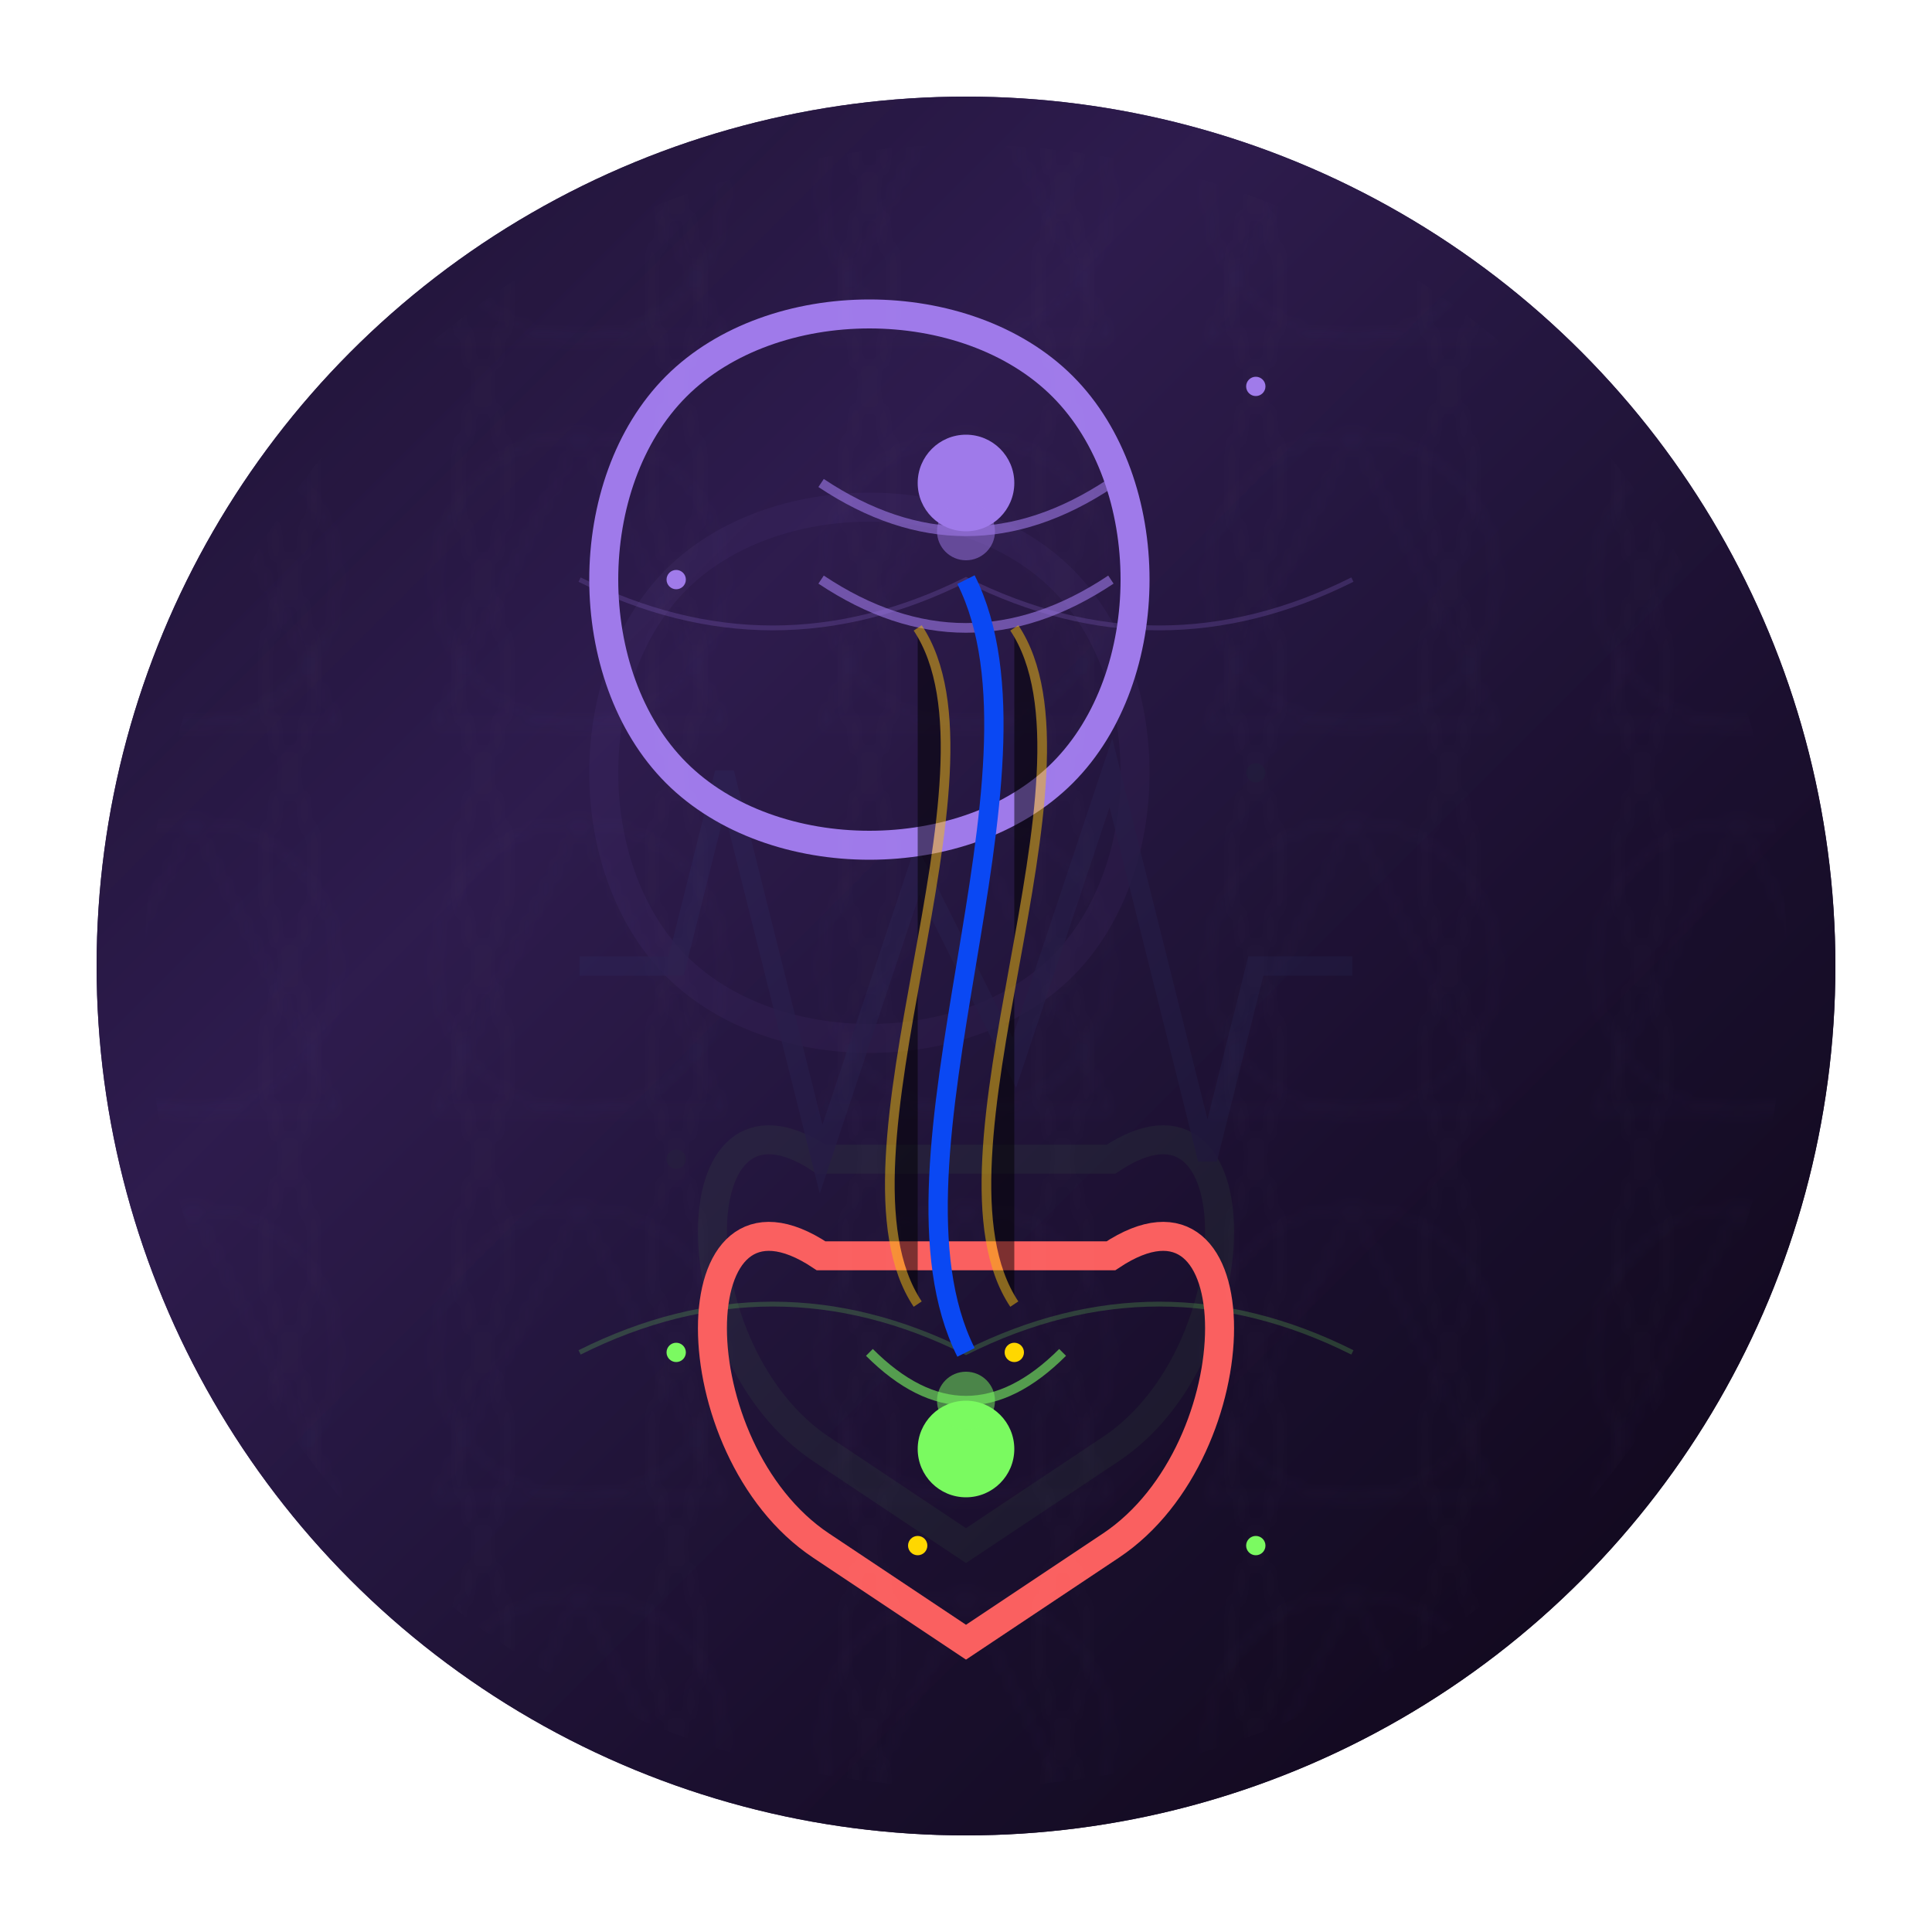 <svg xmlns="http://www.w3.org/2000/svg" viewBox="0 0 200 200">
  <defs>
    <!-- Mystical background gradient -->
    <linearGradient id="mindBodyGradient" x1="0%" y1="0%" x2="100%" y2="100%">
      <stop offset="0%" style="stop-color:#1a0f2e;stop-opacity:0.9" />
      <stop offset="50%" style="stop-color:#2d1b4d;stop-opacity:0.95" />
      <stop offset="100%" style="stop-color:#1a0f2e;stop-opacity:1" />
    </linearGradient>
    
    <!-- Enhanced glow effects -->
    <filter id="mindGlow">
      <feGaussianBlur stdDeviation="2" result="coloredBlur"/>
      <feFlood flood-color="#9F7AEA" flood-opacity="0.5" result="purpleLight"/>
      <feComposite in="purpleLight" in2="coloredBlur" operator="in" result="purpleGlow"/>
      <feMerge>
        <feMergeNode in="purpleGlow"/>
        <feMergeNode in="SourceGraphic"/>
      </feMerge>
    </filter>

    <filter id="bodyGlow">
      <feGaussianBlur stdDeviation="1.5" result="coloredBlur"/>
      <feFlood flood-color="#60A5FA" flood-opacity="0.5" result="blueLight"/>
      <feComposite in="blueLight" in2="coloredBlur" operator="in" result="blueGlow"/>
      <feMerge>
        <feMergeNode in="blueGlow"/>
        <feMergeNode in="SourceGraphic"/>
      </feMerge>
    </filter>

      <!-- Enhanced mystical gradient -->
    <linearGradient id="mindBodyGradient" x1="0%" y1="0%" x2="100%" y2="100%">
      <stop offset="0%" style="stop-color:#1a0f2e;stop-opacity:0.9" />
      <stop offset="33%" style="stop-color:#2d1b4d;stop-opacity:0.95" />
      <stop offset="66%" style="stop-color:#1a0f2e;stop-opacity:0.95" />
      <stop offset="100%" style="stop-color:#0d0616;stop-opacity:1" />
    </linearGradient>
    
    <!-- Sacred geometry pattern -->
    <pattern id="sacredPattern" x="0" y="0" width="40" height="40" patternUnits="userSpaceOnUse">
      <circle cx="20" cy="20" r="15" fill="none" stroke="rgba(159,122,234,0.1)" stroke-width="0.5">
        <animate attributeName="opacity" values="0.1;0.3;0.1" dur="5s" repeatCount="indefinite"/>
      </circle>
      <path d="M20,5 L35,35 L5,35 Z" fill="none" stroke="rgba(159,122,234,0.1)" stroke-width="0.5"/>
    </pattern>

    <!-- Enhanced glow effects -->
    <filter id="mindGlow">
      <feGaussianBlur stdDeviation="2" result="coloredBlur"/>
      <feFlood flood-color="#9F7AEA" flood-opacity="0.5" result="purpleLight"/>
      <feComposite in="purpleLight" in2="coloredBlur" operator="in" result="purpleGlow"/>
      <feMerge>
        <feMergeNode in="purpleGlow"/>
        <feMergeNode in="SourceGraphic"/>
      </feMerge>
    </filter>

    <filter id="bodyGlow">
      <feGaussianBlur stdDeviation="2" result="coloredBlur"/>
      <feFlood flood-color="#7afa60" flood-opacity="0.5" result="greenLight"/>
      <feComposite in="greenLight" in2="coloredBlur" operator="in" result="greenGlow"/>
      <feMerge>
        <feMergeNode in="greenGlow"/>
        <feMergeNode in="SourceGraphic"/>
      </feMerge>
    </filter>

    <filter id="cosmicGlow">
      <feGaussianBlur stdDeviation="3" result="cosmicBlur"/>
      <feFlood flood-color="#0a5cf3" flood-opacity="0.4" result="cosmicLight"/>
      <feComposite in="cosmicLight" in2="cosmicBlur" operator="in" result="finalGlow"/>
      <feMerge>
        <feMergeNode in="finalGlow"/>
        <feMergeNode in="SourceGraphic"/>
      </feMerge>
    </filter>


    <!-- Serpent energy gradient -->
    <linearGradient id="serpentGradient" x1="0%" y1="0%" x2="0%" y2="100%">
      <stop offset="0%" style="stop-color:#FFD700;stop-opacity:1" />
      <stop offset="50%" style="stop-color:#FFA500;stop-opacity:1" />
      <stop offset="100%" style="stop-color:#FFD700;stop-opacity:1" />
    </linearGradient>

    <!-- Enhanced glow filters -->
    <filter id="chakraGlow">
      <feGaussianBlur stdDeviation="2" result="coloredBlur"/>
      <feMerge>
        <feMergeNode in="coloredBlur"/>
        <feMergeNode in="SourceGraphic"/>
      </feMerge>
    </filter>

    <!-- Sacred geometry patterns -->
    <pattern id="lotusPattern" x="0" y="0" width="20" height="20" patternUnits="userSpaceOnUse">
      <path d="M10,0 Q15,10 10,20 Q5,10 10,0" 
            fill="none" 
            stroke="rgba(255,255,255,0.1)" 
            stroke-width="0.5"/>
    </pattern>
    
  </defs>

  <!-- Background -->
  <circle cx="100" cy="100" r="90" fill="url(#mindBodyGradient)">
    <animate attributeName="r"
             values="88;92;88"
             dur="7s"
             repeatCount="indefinite" />
  </circle>

  <!-- Central Brain-Heart Connection -->
  <g transform="translate(100,100)">
    <!-- Brain representation -->
    <path d="M-30,-40 C-40,-30 -40,-10 -30,0 C-20,10 0,10 10,0 C20,-10 20,-30 10,-40 C0,-50 -20,-50 -30,-40"
          fill="none"
          stroke="#9F7AEA"
          stroke-width="3"
          filter="url(#mindGlow)">
      <animate attributeName="stroke-dasharray"
               values="0,200;200,0"
               dur="3s"
               begin="0s"
               fill="freeze"/>
      <animate attributeName="stroke-opacity"
               values="0.4;1;0.4"
               dur="4s"
               repeatCount="indefinite"/>
    </path>

    <!-- Heart representation -->
    <path d="M-15,20 C-30,10 -30,40 -15,50 L0,60 L15,50 C30,40 30,10 15,20 Z"
          fill="none"
          stroke="#7afa60"
          stroke-width="3"
          filter="url(#bodyGlow)">
      <animate attributeName="stroke-dasharray"
               values="0,200;200,0"
               dur="3s"
               begin="0.5s"
               fill="freeze"/>
      <animate attributeName="stroke-opacity"
               values="0.4;1;0.4"
               dur="4s"
               begin="0.5s"
               repeatCount="indefinite"/>
      <animate attributeName="transform"
               values="scale(1);scale(1.1);scale(1)"
               dur="1s"
               repeatCount="indefinite"/>
    </path>

    <!-- Energy Connections -->
    <path d="M0,-20 L0,20"
          stroke="#362458"
          stroke-width="2"
          opacity="0">
      <animate attributeName="opacity"
               values="0;0.7;0"
               dur="2s"
               begin="2s"
               repeatCount="indefinite"/>
      <animate attributeName="stroke-dasharray"
               values="0,40;40,0"
               dur="2s"
               begin="2s"
               repeatCount="indefinite"/>
    </path>
  </g>

  <!-- Orbiting Energy Spheres -->
  <g transform="translate(100,100)">
    <!-- Mind sphere -->
    <circle cx="0" cy="-50" r="5" fill="#9F7AEA" filter="url(#mindGlow)">
      <animateTransform attributeName="transform"
                        type="rotate"
                        from="0 0 0"
                        to="360 0 0"
                        dur="10s"
                        repeatCount="indefinite"/>
      <animate attributeName="r"
               values="4;6;4"
               dur="2s"
               repeatCount="indefinite"/>
    </circle>

    <!-- Body sphere -->
    <circle cx="0" cy="50" r="5" fill="#2d0af3" filter="url(#bodyGlow)">
      <animateTransform attributeName="transform"
                        type="rotate"
                        from="180 0 0"
                        to="540 0 0"
                        dur="10s"
                        repeatCount="indefinite"/>
      <animate attributeName="r"
               values="4;6;4"
               dur="2s"
               begin="1s"
               repeatCount="indefinite"/>
    </circle>
  </g>

  <!-- Heartbeat Line -->
  <g transform="translate(100,100)">
    <path d="M-40,0 L-30,0 L-25,-20 L-15,20 L-5,-10 L5,10 L15,-20 L25,20 L30,0 L40,0"
          fill="none"
          stroke="#60A5FA"
          stroke-width="2"
          opacity="0.8"
          filter="url(#bodyGlow)">
      <animate attributeName="opacity"
               values="0.8;1;0.8"
               dur="1s"
               repeatCount="indefinite"/>
      <animate attributeName="stroke-dasharray"
               values="0,200;200,0"
               dur="2s"
               repeatCount="indefinite"/>
    </path>
  </g>

  <!-- Floating Particles -->
  <g>
    <circle cx="70" cy="120" r="1" fill="#1c7910">
      <animate attributeName="cy"
               values="120;80;120"
               dur="4s"
               repeatCount="indefinite"/>
      <animate attributeName="opacity"
               values="0;1;0"
               dur="4s"
               repeatCount="indefinite"/>
    </circle>
    <circle cx="130" cy="80" r="1" fill="#097740">
      <animate attributeName="cy"
               values="80;120;80"
               dur="4s"
               begin="2s"
               repeatCount="indefinite"/>
      <animate attributeName="opacity"
               values="0;1;0"
               dur="4s"
               begin="2s"
               repeatCount="indefinite"/>
    </circle>
  </g>

    <!-- Enhanced Background -->
  <circle cx="100" cy="100" r="90" fill="url(#mindBodyGradient)">
    <animate attributeName="r" values="88;92;88" dur="7s" repeatCount="indefinite" />
  </circle>
  
  <!-- Sacred Geometry Background -->
  <circle cx="100" cy="100" r="85" fill="url(#sacredPattern)" opacity="0.3">
    <animate attributeName="opacity" values="0.2;0.4;0.2" dur="10s" repeatCount="indefinite" />
  </circle>

  <!-- Neural Network Background -->
  <g transform="translate(100,100)" opacity="0.2">
    <path d="M-40,-40 Q-20,-30 0,-40 Q20,-30 40,-40" stroke="#9F7AEA" fill="none" stroke-width="0.5">
      <animate attributeName="stroke-opacity" values="0.2;0.5;0.2" dur="4s" repeatCount="indefinite"/>
    </path>
    <path d="M-40,40 Q-20,30 0,40 Q20,30 40,40" stroke="#7afa60" fill="none" stroke-width="0.5">
      <animate attributeName="stroke-opacity" values="0.2;0.5;0.2" dur="4s" begin="2s" repeatCount="indefinite"/>
    </path>
  </g>

  <!-- Enhanced Brain Representation -->
  <g transform="translate(100,60)">
    <!-- Main brain structure -->
    <path d="M-30,-20 C-40,-10 -40,10 -30,20 C-20,30 0,30 10,20 C20,10 20,-10 10,-20 C0,-30 -20,-30 -30,-20" 
          fill="none" 
          stroke="#9F7AEA" 
          stroke-width="3"
          filter="url(#mindGlow)">
      <animate attributeName="stroke-dasharray" values="0,200;200,0" dur="3s" begin="0s" fill="freeze"/>
      <animate attributeName="stroke-opacity" values="0.4;1;0.4" dur="4s" repeatCount="indefinite"/>
    </path>
    
    <!-- Neural pathways -->
    <g opacity="0.6">
      <path d="M-15,0 Q0,10 15,0" stroke="#9F7AEA" stroke-width="1" fill="none">
        <animate attributeName="stroke-dasharray" values="0,30;30,0" dur="2s" repeatCount="indefinite"/>
      </path>
      <path d="M-15,-10 Q0,0 15,-10" stroke="#9F7AEA" stroke-width="1" fill="none">
        <animate attributeName="stroke-dasharray" values="0,30;30,0" dur="2s" begin="0.5s" repeatCount="indefinite"/>
      </path>
    </g>
  </g>

  <!-- Enhanced Heart Representation -->
  <g transform="translate(100,140)">
    <!-- Main heart structure -->
    <path d="M-15,-10 C-30,-20 -30,10 -15,20 L0,30 L15,20 C30,10 30,-20 15,-10 Z"
          fill="none"
          stroke="#fa6060"
          stroke-width="3"
          filter="url(#bodyGlow)">
      <animate attributeName="stroke-dasharray" values="0,200;200,0" dur="3s" begin="0.5s" fill="freeze"/>
      <animate attributeName="stroke-opacity" values="0.4;1;0.4" dur="4s" begin="0.5s" repeatCount="indefinite"/>
      <animate attributeName="transform" values="scale(1);scale(1.1);scale(1)" dur="1s" repeatCount="indefinite"/>
    </path>
    
    <!-- Energy flows -->
    <path d="M-10,0 Q0,10 10,0" stroke="#7afa60" stroke-width="1" fill="none" opacity="0.6">
      <animate attributeName="stroke-dasharray" values="0,30;30,0" dur="2s" begin="1s" repeatCount="indefinite"/>
    </path>
  </g>

  <!-- Enhanced Energy Connection -->
  <g transform="translate(100,100)">
    <!-- Main connection -->
    <path d="M0,-40 C10,-20 -10,20 0,40"
          stroke="#0a48f3"
          stroke-width="2"
          fill="none"
          filter="url(#cosmicGlow)">
      <animate attributeName="stroke-dasharray" values="0,200;200,0" dur="3s" repeatCount="indefinite"/>
    </path>
    
    <!-- Auxiliary connections -->
    <path d="M-5,-35 C5,-20 -15,20 -5,35" stroke="#f3bd0a" stroke-width="1" opacity="0.5">
      <animate attributeName="stroke-dasharray" values="0,200;200,0" dur="3s" begin="0.5s" repeatCount="indefinite"/>
    </path>
    <path d="M5,-35 C15,-20 -5,20 5,35" stroke="#f3bd0a" stroke-width="1" opacity="0.5">
      <animate attributeName="stroke-dasharray" values="0,200;200,0" dur="3s" begin="1s" repeatCount="indefinite"/>
    </path>
  </g>

  <!-- Enhanced Orbiting Elements -->
  <g transform="translate(100,100)">
    <!-- Mind spheres -->
    <g>
      <circle cx="0" cy="-50" r="5" fill="#9F7AEA" filter="url(#mindGlow)">
        <animateTransform attributeName="transform" type="rotate" from="0 0 0" to="360 0 0" dur="10s" repeatCount="indefinite"/>
        <animate attributeName="r" values="4;6;4" dur="2s" repeatCount="indefinite"/>
      </circle>
      <circle cx="0" cy="-45" r="3" fill="#9F7AEA" opacity="0.5">
        <animateTransform attributeName="transform" type="rotate" from="180 0 0" to="540 0 0" dur="10s" repeatCount="indefinite"/>
      </circle>
    </g>

    <!-- Body spheres -->
    <g>
      <circle cx="0" cy="50" r="5" fill="#7afa60" filter="url(#bodyGlow)">
        <animateTransform attributeName="transform" type="rotate" from="180 0 0" to="540 0 0" dur="10s" repeatCount="indefinite"/>
        <animate attributeName="r" values="4;6;4" dur="2s" begin="1s" repeatCount="indefinite"/>
      </circle>
      <circle cx="0" cy="45" r="3" fill="#7afa60" opacity="0.5">
        <animateTransform attributeName="transform" type="rotate" from="0 0 0" to="360 0 0" dur="10s" repeatCount="indefinite"/>
      </circle>
    </g>
  </g>

  <!-- Enhanced Particle System -->
  <g>
    <!-- Mind particles -->
    <g>
      <circle cx="70" cy="60" r="1" fill="#9F7AEA">
        <animate attributeName="cy" values="60;40;60" dur="4s" repeatCount="indefinite"/>
        <animate attributeName="opacity" values="0;1;0" dur="4s" repeatCount="indefinite"/>
      </circle>
      <circle cx="130" cy="40" r="1" fill="#9F7AEA">
        <animate attributeName="cy" values="40;60;40" dur="4s" begin="1s" repeatCount="indefinite"/>
        <animate attributeName="opacity" values="0;1;0" dur="4s" begin="1s" repeatCount="indefinite"/>
      </circle>
    </g>
    
    <!-- Body particles -->
    <g>
      <circle cx="70" cy="140" r="1" fill="#7afa60">
        <animate attributeName="cy" values="140;160;140" dur="4s" begin="2s" repeatCount="indefinite"/>
        <animate attributeName="opacity" values="0;1;0" dur="4s" begin="2s" repeatCount="indefinite"/>
      </circle>
      <circle cx="130" cy="160" r="1" fill="#7afa60">
        <animate attributeName="cy" values="160;140;160" dur="4s" begin="3s" repeatCount="indefinite"/>
        <animate attributeName="opacity" values="0;1;0" dur="4s" begin="3s" repeatCount="indefinite"/>
      </circle>
    </g>
  </g>



  <!-- Background -->
  <circle cx="100" cy="100" r="90" fill="url(#spiritualGradient)">
    <animate attributeName="r"
             values="88;92;88"
             dur="10s"
             repeatCount="indefinite" />
  </circle>

  <!-- Sacred geometry background -->
  <circle cx="100" cy="100" r="85" fill="url(#lotusPattern)" opacity="0.2">
    <animate attributeName="opacity"
             values="0.1;0.3;0.1"
             dur="8s"
             repeatCount="indefinite" />
  </circle>

  <!-- Kundalini Serpent Path -->
  <g transform="translate(100,180)">
    <path d="M0,0 Q-10,-30 0,-60 Q10,-90 0,-120 Q-10,-150 0,-180" 
          fill="none"
          stroke="url(#serpentGradient)"
          stroke-width="4"
          filter="url(#chakraGlow)"
          opacity="0">
      <animate attributeName="opacity"
               values="0;1"
               dur="2s"
               fill="freeze"/>
      <animate attributeName="stroke-dasharray"
               values="0,1000;400,0"
               dur="3s"
               fill="freeze"/>
    </path>
  </g>

  <!-- Chakras -->
  <!-- Root Chakra (Muladhara) -->
  <g transform="translate(100,180)">
    <circle r="8" fill="#FF0000" filter="url(#chakraGlow)" opacity="0">
      <animate attributeName="opacity"
               values="0;1"
               dur="0.5s"
               begin="0s"
               fill="freeze"/>
      <animate attributeName="r"
               values="6;8;6"
               dur="2s"
               repeatCount="indefinite"/>
    </circle>
    <path d="M-8,-8 L8,8 M-8,8 L8,-8" 
          stroke="#FF0000" 
          stroke-width="2" 
          opacity="0">
      <animate attributeName="opacity"
               values="0;0.5"
               dur="0.5s"
               begin="0s"
               fill="freeze"/>
    </path>
  </g>

  <!-- Sacral Chakra (Svadhisthana) -->
  <g transform="translate(100,150)">
    <circle r="8" fill="#FFA500" filter="url(#chakraGlow)" opacity="0">
      <animate attributeName="opacity"
               values="0;1"
               dur="0.5s"
               begin="0.5s"
               fill="freeze"/>
      <animate attributeName="r"
               values="6;8;6"
               dur="2s"
               begin="0.5s"
               repeatCount="indefinite"/>
    </circle>
    <path d="M0,-8 A8,8 0 0,1 0,8 A8,8 0 0,1 0,-8" 
          stroke="#FFA500" 
          stroke-width="2" 
          fill="none"
          opacity="0">
      <animate attributeName="opacity"
               values="0;0.5"
               dur="0.5s"
               begin="0.5s"
               fill="freeze"/>
    </path>
  </g>

  <!-- Solar Plexus (Manipura) -->
  <g transform="translate(100,120)">
    <circle r="8" fill="#FFFF00" filter="url(#chakraGlow)" opacity="0">
      <animate attributeName="opacity"
               values="0;1"
               dur="0.5s"
               begin="1s"
               fill="freeze"/>
      <animate attributeName="r"
               values="6;8;6"
               dur="2s"
               begin="1s"
               repeatCount="indefinite"/>
    </circle>
    <path d="M0,-8 L7,4 L-7,4 Z" 
          stroke="#FFFF00" 
          stroke-width="2" 
          fill="none"
          opacity="0">
      <animate attributeName="opacity"
               values="0;0.5"
               dur="0.5s"
               begin="1s"
               fill="freeze"/>
    </path>
  </g>

  <!-- Heart Chakra (Anahata) -->
  <g transform="translate(100,90)">
    <circle r="8" fill="#00FF00" filter="url(#chakraGlow)" opacity="0">
      <animate attributeName="opacity"
               values="0;1"
               dur="0.5s"
               begin="1.5s"
               fill="freeze"/>
      <animate attributeName="r"
               values="6;8;6"
               dur="2s"
               begin="1.5s"
               repeatCount="indefinite"/>
    </circle>
    <path d="M0,-4 L4,4 L-4,4 Z M-4,-4 L4,-4 L0,4" 
          stroke="#00FF00" 
          stroke-width="2" 
          opacity="0">
      <animate attributeName="opacity"
               values="0;0.5"
               dur="0.5s"
               begin="1.5s"
               fill="freeze"/>
    </path>
  </g>

  <!-- Throat Chakra (Vishuddha) -->
  <g transform="translate(100,60)">
    <circle r="8" fill="#00FFFF" filter="url(#chakraGlow)" opacity="0">
      <animate attributeName="opacity"
               values="0;1"
               dur="0.5s"
               begin="2s"
               fill="freeze"/>
      <animate attributeName="r"
               values="6;8;6"
               dur="2s"
               begin="2s"
               repeatCount="indefinite"/>
    </circle>
    <circle r="4" stroke="#00FFFF" stroke-width="2" fill="none" opacity="0">
      <animate attributeName="opacity"
               values="0;0.5"
               dur="0.5s"
               begin="2s"
               fill="freeze"/>
    </circle>
  </g>

  <!-- Third Eye (Ajna) -->
  <g transform="translate(100,30)">
    <circle r="8" fill="#0000FF" filter="url(#chakraGlow)" opacity="0">
      <animate attributeName="opacity"
               values="0;1"
               dur="0.5s"
               begin="2.5s"
               fill="freeze"/>
      <animate attributeName="r"
               values="6;8;6"
               dur="2s"
               begin="2.5s"
               repeatCount="indefinite"/>
    </circle>
    <path d="M-4,0 A4,4 0 0,1 4,0 A4,4 0 0,1 -4,0" 
          stroke="#0000FF" 
          stroke-width="2" 
          fill="none"
          opacity="0">
      <animate attributeName="opacity"
               values="0;0.5"
               dur="0.5s"
               begin="2.5s"
               fill="freeze"/>
    </path>
  </g>

  <!-- Crown Chakra (Sahasrara) -->
  <g transform="translate(100,20)">
    <circle r="8" fill="#9400D3" filter="url(#chakraGlow)" opacity="0">
      <animate attributeName="opacity"
               values="0;1"
               dur="0.5s"
               begin="3s"
               fill="freeze"/>
      <animate attributeName="r"
               values="6;8;6"
               dur="2s"
               begin="3s"
               repeatCount="indefinite"/>
    </circle>
    <path d="M0,0 L4,-4 L-4,-4 Z M0,0 L4,4 L-4,4 Z" 
          stroke="#9400D3" 
          stroke-width="2" 
          opacity="0">
      <animate attributeName="opacity"
               values="0;0.5"
               dur="0.5s"
               begin="3s"
               fill="freeze"/>
    </path>
  </g>

  <!-- Energy Particles -->
  <g>
    <!-- Ascending particles -->
    <circle cx="95" cy="160" r="1" fill="#FFD700">
      <animate attributeName="cy"
               values="160;20;160"
               dur="6s"
               repeatCount="indefinite"/>
      <animate attributeName="opacity"
               values="0;1;0"
               dur="6s"
               repeatCount="indefinite"/>
    </circle>
    <circle cx="105" cy="140" r="1" fill="#FFD700">
      <animate attributeName="cy"
               values="140;20;140"
               dur="6s"
               begin="2s"
               repeatCount="indefinite"/>
      <animate attributeName="opacity"
               values="0;1;0"
               dur="6s"
               begin="2s"
               repeatCount="indefinite"/>
    </circle>
  </g>
</svg>
